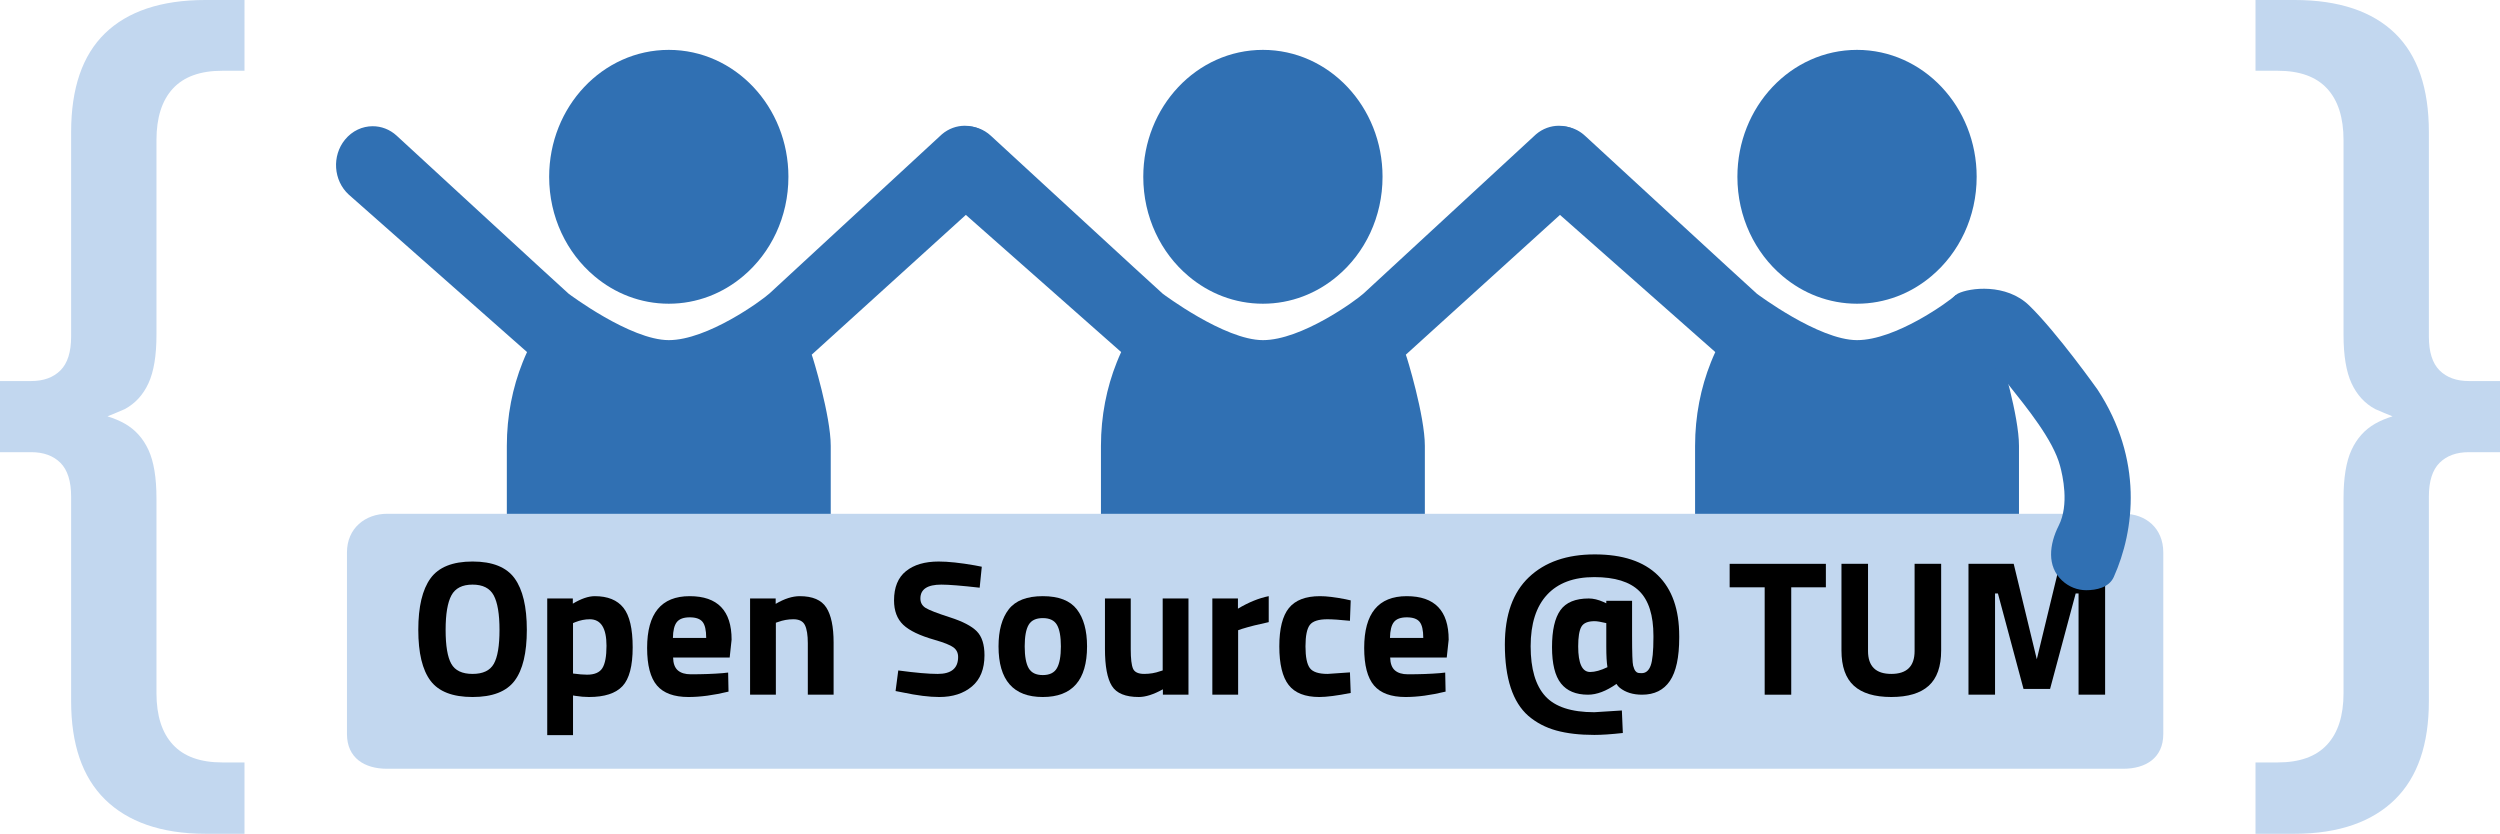 <?xml version="1.0" encoding="UTF-8" standalone="no"?>
<svg
   width="487.979"
   height="162.747"
   viewBox="0 0 487.979 162.747"
   version="1.1"
   xml:space="preserve"
   style="clip-rule:evenodd;fill-rule:evenodd;stroke-linejoin:round;stroke-miterlimit:2"
   id="svg51"
   sodipodi:docname="logo.svg"
   inkscape:export-batch-path="/home/frank/dev/tum-dev/tum-dev.github.io/public"
   inkscape:export-batch-name="logo-light"
   xmlns:inkscape="http://www.inkscape.org/namespaces/inkscape"
   xmlns:sodipodi="http://sodipodi.sourceforge.net/DTD/sodipodi-0.dtd"
   xmlns="http://www.w3.org/2000/svg"
   xmlns:svg="http://www.w3.org/2000/svg"
   xmlns:serif="http://www.serif.com/"><defs
   id="defs51" /><sodipodi:namedview
   id="namedview51"
   pagecolor="#505050"
   bordercolor="#ffffff"
   borderopacity="1"
   inkscape:showpageshadow="0"
   inkscape:pageopacity="0"
   inkscape:pagecheckerboard="1"
   inkscape:deskcolor="#d1d1d1" />
    
    <g
   id="dark1"
   serif:id="dark"
   inkscape:export-filename="logo-dark.svg"
   inkscape:export-xdpi="96"
   inkscape:export-ydpi="96"
   transform="translate(-116.621,-270.6)">
        <g
   id="logo">
            <g
   id="g6">
                <path
   d="m 502.448,305.11 c 0,7.853 -3.436,14.855 -8.82,19.382 -3.98,3.372 -9.034,5.392 -14.531,5.392 -5.498,0 -10.552,-2.02 -14.532,-5.392 -5.383,-4.527 -8.819,-11.529 -8.819,-19.382 0,-13.685 10.451,-24.774 23.351,-24.774 12.899,0 23.351,11.089 23.351,24.774"
   style="fill:#3070b3;fill-rule:nonzero"
   id="path1" />
                <path
   d="m 386.481,305.11 c 0,7.853 -3.437,14.855 -8.82,19.382 -3.98,3.372 -9.034,5.392 -14.531,5.392 -5.498,0 -10.552,-2.02 -14.532,-5.392 -5.383,-4.527 -8.819,-11.529 -8.819,-19.382 0,-13.685 10.451,-24.774 23.351,-24.774 12.899,0 23.351,11.089 23.351,24.774"
   style="fill:#3070b3;fill-rule:nonzero"
   id="path2" />
                <path
   d="m 270.513,305.11 c 0,7.853 -3.436,14.855 -8.819,19.382 -3.98,3.372 -9.034,5.392 -14.532,5.392 -5.497,0 -10.551,-2.02 -14.531,-5.392 -5.383,-4.527 -8.819,-11.529 -8.819,-19.382 0,-13.685 10.451,-24.774 23.35,-24.774 12.9,0 23.351,11.089 23.351,24.774"
   style="fill:#3070b3;fill-rule:nonzero"
   id="path3" />
                <path
   d="M 335.463,339.321 300.65,308.574 c -2.987,-2.747 -3.312,-7.543 -0.723,-10.713 1.416,-1.735 3.408,-2.624 5.413,-2.624 1.661,0 3.33,0.611 4.684,1.855 0,0 32.502,29.942 33.549,30.833 0.019,0.021 12.068,9.066 19.557,9.066 7.516,0 18.091,-7.687 19.659,-9.114 l 33.648,-31.062 c 1.322,-1.124 2.902,-1.668 4.472,-1.668 2.098,0 4.177,0.974 5.592,2.848 2.471,3.273 1.973,8.053 -1.113,10.674 l -34.359,31.162 c 0.215,0.481 3.712,11.951 3.712,17.796 v 17.341 h -63.223 v -17.341 c 0,-5.845 1.117,-11.381 3.092,-16.317 0.268,-0.675 0.553,-1.338 0.853,-1.989 z"
   style="fill:#3070b3"
   id="path4" />
                <path
   d="m 219.496,339.321 -34.814,-30.747 c -2.986,-2.747 -3.311,-7.543 -0.723,-10.713 1.416,-1.735 3.409,-2.624 5.414,-2.624 1.66,0 3.33,0.611 4.684,1.855 0,0 32.501,29.942 33.549,30.833 0.019,0.021 12.068,9.066 19.556,9.066 7.517,0 18.092,-7.687 19.66,-9.114 l 33.648,-31.062 c 1.322,-1.124 2.902,-1.668 4.471,-1.668 2.099,0 4.178,0.974 5.593,2.848 2.471,3.273 1.972,8.053 -1.113,10.674 l -34.359,31.162 c 0.215,0.481 3.712,11.951 3.712,17.796 v 17.341 h -63.223 v -17.341 c 0,-5.845 1.116,-11.381 3.092,-16.317 0.268,-0.675 0.553,-1.338 0.853,-1.989 z"
   style="fill:#3070b3"
   id="path5" />
                <path
   d="m 451.431,339.321 -34.814,-30.747 c -2.987,-2.747 -3.312,-7.543 -0.723,-10.713 1.416,-1.735 3.409,-2.624 5.413,-2.624 1.661,0 3.33,0.611 4.685,1.855 0,0 32.501,29.942 33.548,30.833 0.019,0.021 12.069,9.066 19.557,9.066 7.516,0 17.765,-7.412 19.333,-8.839 l 8.566,11.679 c 0.215,0.481 3.713,11.951 3.713,17.796 v 17.341 h -63.224 v -17.341 c 0,-5.845 1.117,-11.381 3.092,-16.317 0.269,-0.675 0.553,-1.338 0.854,-1.989 z"
   style="fill:#3070b3"
   id="path6" />
            </g>
            <g
   id="g25">
                <path
   d="m 590.718,367.537 v 39.913 c 0,8.443 -2.198,14.837 -6.594,19.174 -4.397,4.341 -10.933,6.723 -19.611,6.723 h -7.636 v -13.924 h 4.341 c 4.281,0 7.491,-1.157 9.629,-3.47 2.143,-2.316 3.211,-5.667 3.211,-10.065 v -38.004 c 0,-4.049 0.521,-7.203 1.562,-9.459 1.041,-2.255 2.575,-3.961 4.598,-5.118 0.989,-0.564 2.127,-1.043 3.404,-1.442 -0.187,-0.065 -3.119,-1.266 -3.404,-1.422 -2.023,-1.098 -3.557,-2.777 -4.598,-5.032 -1.041,-2.256 -1.562,-5.407 -1.562,-9.458 v -38.005 c 0,-4.393 -1.068,-7.749 -3.211,-10.065 -2.138,-2.311 -5.348,-3.47 -9.629,-3.47 h -4.341 V 270.6 h 7.636 c 8.678,0 15.214,2.246 19.611,6.524 4.396,4.282 6.594,10.703 6.594,19.262 V 336.3 c 0,3.009 0.694,5.207 2.082,6.594 1.389,1.388 3.297,2.083 5.727,2.083 h 6.073 v 13.882 h -6.073 c -2.43,0 -4.338,0.695 -5.727,2.084 -1.388,1.388 -2.082,3.587 -2.082,6.594"
   style="fill:#c2d7ef;fill-rule:nonzero"
   id="path7" />
                <path
   d="m 130.504,367.537 v 39.913 c 0,8.443 2.197,14.837 6.594,19.174 4.397,4.341 10.933,6.723 19.611,6.723 h 7.636 v -13.924 h -4.341 c -4.281,0 -7.491,-1.157 -9.629,-3.47 -2.143,-2.316 -3.212,-5.667 -3.212,-10.065 v -38.004 c 0,-4.049 -0.52,-7.203 -1.562,-9.459 -1.04,-2.255 -2.574,-3.961 -4.597,-5.118 -0.989,-0.564 -2.127,-1.043 -3.405,-1.442 0.187,-0.065 3.12,-1.266 3.405,-1.422 2.023,-1.098 3.557,-2.777 4.597,-5.032 1.042,-2.256 1.562,-5.407 1.562,-9.458 v -38.005 c 0,-4.393 1.069,-7.749 3.212,-10.065 2.138,-2.311 5.348,-3.47 9.629,-3.47 h 4.341 V 270.6 h -7.636 c -8.678,0 -15.214,2.246 -19.611,6.524 -4.397,4.282 -6.594,10.703 -6.594,19.262 V 336.3 c 0,3.009 -0.695,5.207 -2.082,6.594 -1.389,1.388 -3.297,2.083 -5.727,2.083 h -6.074 v 13.882 h 6.074 c 2.43,0 4.338,0.695 5.727,2.084 1.387,1.388 2.082,3.587 2.082,6.594"
   style="fill:#c2d7ef;fill-rule:nonzero"
   id="path8" />
                <path
   d="m 531.157,370.885 c 4.304,0 7.72,2.827 7.72,7.541 v 35.453 c 0,4.714 -3.49,6.776 -7.794,6.776 H 192.14 c -4.306,0 -7.795,-2.062 -7.795,-6.776 v -35.453 c 0,-4.714 3.563,-7.541 7.869,-7.541 z"
   style="fill:#c2d7ef"
   id="path9" />
                <g
   id="g24">
                    <g
   id="g23">
                        <path
   d="m 204.71,400.17 c 0.739,1.315 2.123,1.972 4.151,1.972 2.029,0 3.412,-0.657 4.151,-1.972 0.739,-1.315 1.108,-3.519 1.108,-6.611 0,-3.093 -0.376,-5.341 -1.127,-6.743 -0.751,-1.403 -2.129,-2.104 -4.132,-2.104 -2.003,0 -3.381,0.701 -4.132,2.104 -0.751,1.402 -1.127,3.65 -1.127,6.743 0,3.092 0.369,5.296 1.108,6.611 z m 12.359,3.306 c -1.59,2.116 -4.326,3.174 -8.208,3.174 -3.882,0 -6.618,-1.058 -8.208,-3.174 -1.59,-2.116 -2.385,-5.428 -2.385,-9.936 0,-4.508 0.795,-7.857 2.385,-10.049 1.59,-2.191 4.326,-3.287 8.208,-3.287 3.882,0 6.618,1.096 8.208,3.287 1.59,2.192 2.385,5.541 2.385,10.049 0,4.508 -0.795,7.82 -2.385,9.936 z"
   style="fill-rule:nonzero"
   id="path10" />
                        <path
   d="m 223.436,414.088 v -26.671 h 4.996 v 1.014 c 1.628,-0.977 3.056,-1.465 4.283,-1.465 2.529,0 4.395,0.758 5.597,2.273 1.202,1.515 1.803,4.088 1.803,7.719 0,3.631 -0.664,6.155 -1.991,7.57 -1.327,1.414 -3.506,2.122 -6.536,2.122 -0.827,0 -1.716,-0.075 -2.667,-0.225 l -0.451,-0.076 v 7.739 z m 8.302,-22.614 c -0.927,0 -1.866,0.188 -2.817,0.563 l -0.451,0.188 v 9.842 c 1.127,0.15 2.041,0.225 2.742,0.225 1.453,0 2.448,-0.425 2.986,-1.277 0.539,-0.851 0.808,-2.304 0.808,-4.357 0,-3.456 -1.089,-5.184 -3.268,-5.184 z"
   style="fill-rule:nonzero"
   id="path11" />
                        <path
   d="m 248.004,398.949 c 0.025,1.152 0.331,1.985 0.92,2.498 0.588,0.514 1.434,0.77 2.535,0.77 2.329,0 4.408,-0.075 6.236,-0.225 l 1.052,-0.113 0.075,3.719 c -2.88,0.701 -5.484,1.052 -7.813,1.052 -2.83,0 -4.884,-0.751 -6.161,-2.254 -1.277,-1.503 -1.916,-3.944 -1.916,-7.325 0,-6.737 2.768,-10.105 8.302,-10.105 5.459,0 8.189,2.83 8.189,8.49 l -0.375,3.493 z m 6.461,-3.831 c 0,-1.503 -0.238,-2.549 -0.714,-3.137 -0.476,-0.589 -1.309,-0.883 -2.498,-0.883 -1.19,0 -2.029,0.307 -2.517,0.92 -0.488,0.614 -0.745,1.647 -0.77,3.1 z"
   style="fill-rule:nonzero"
   id="path12" />
                        <path
   d="m 268.063,406.199 h -5.034 v -18.782 h 4.997 v 1.052 c 1.702,-1.002 3.268,-1.503 4.695,-1.503 2.504,0 4.232,0.739 5.184,2.216 0.952,1.478 1.428,3.757 1.428,6.837 v 10.18 h -5.034 v -10.03 c 0,-1.602 -0.188,-2.786 -0.564,-3.55 -0.375,-0.763 -1.127,-1.145 -2.254,-1.145 -1.026,0 -2.015,0.175 -2.967,0.526 l -0.451,0.15 z"
   style="fill-rule:nonzero"
   id="path13" />
                        <path
   d="m 300.369,384.712 c -2.73,0 -4.095,0.902 -4.095,2.705 0,0.801 0.338,1.415 1.014,1.84 0.677,0.426 2.261,1.04 4.752,1.841 2.492,0.801 4.239,1.709 5.241,2.724 1.001,1.014 1.502,2.573 1.502,4.676 0,2.68 -0.814,4.708 -2.441,6.086 -1.628,1.377 -3.757,2.066 -6.386,2.066 -1.954,0 -4.345,-0.301 -7.175,-0.902 l -1.353,-0.263 0.526,-4.019 c 3.356,0.451 5.923,0.676 7.701,0.676 2.655,0 3.982,-1.102 3.982,-3.306 0,-0.801 -0.307,-1.427 -0.92,-1.878 -0.614,-0.451 -1.835,-0.939 -3.663,-1.465 -2.905,-0.826 -4.952,-1.809 -6.142,-2.949 -1.189,-1.139 -1.784,-2.723 -1.784,-4.752 0,-2.554 0.776,-4.457 2.329,-5.709 1.553,-1.253 3.681,-1.879 6.386,-1.879 1.853,0 4.207,0.251 7.062,0.752 l 1.352,0.263 -0.413,4.094 c -3.531,-0.401 -6.023,-0.601 -7.475,-0.601 z"
   style="fill-rule:nonzero"
   id="path14" />
                        <path
   d="m 313.516,389.539 c 1.328,-1.715 3.544,-2.573 6.649,-2.573 3.106,0 5.322,0.858 6.649,2.573 1.328,1.716 1.991,4.126 1.991,7.231 0,6.587 -2.88,9.88 -8.64,9.88 -5.759,0 -8.639,-3.293 -8.639,-9.88 0,-3.105 0.663,-5.515 1.99,-7.231 z m 3.888,11.476 c 0.514,0.902 1.434,1.353 2.761,1.353 1.328,0 2.248,-0.451 2.761,-1.353 0.514,-0.901 0.771,-2.316 0.771,-4.245 0,-1.928 -0.257,-3.33 -0.771,-4.207 -0.513,-0.876 -1.433,-1.315 -2.761,-1.315 -1.327,0 -2.247,0.439 -2.761,1.315 -0.513,0.877 -0.77,2.279 -0.77,4.207 0,1.929 0.257,3.344 0.77,4.245 z"
   style="fill-rule:nonzero"
   id="path15" />
                        <path
   d="m 343.568,387.417 h 5.034 v 18.782 h -4.996 v -1.052 c -1.803,1.002 -3.368,1.503 -4.696,1.503 -2.604,0 -4.357,-0.72 -5.259,-2.16 -0.901,-1.44 -1.352,-3.85 -1.352,-7.231 v -9.842 h 5.034 v 9.917 c 0,1.853 0.15,3.118 0.45,3.794 0.301,0.676 1.027,1.014 2.179,1.014 1.102,0 2.141,-0.175 3.118,-0.526 l 0.488,-0.15 z"
   style="fill-rule:nonzero"
   id="path16" />
                        <path
   d="m 353.26,406.199 v -18.782 h 4.996 v 1.991 c 2.104,-1.252 4.107,-2.066 6.01,-2.442 v 5.071 c -2.028,0.426 -3.769,0.864 -5.221,1.315 l -0.751,0.263 v 12.584 z"
   style="fill-rule:nonzero"
   id="path17" />
                        <path
   d="m 374.259,386.966 c 1.302,0 2.967,0.2 4.996,0.601 l 1.014,0.225 -0.15,3.982 c -1.979,-0.2 -3.444,-0.3 -4.395,-0.3 -1.728,0 -2.874,0.369 -3.437,1.108 -0.564,0.739 -0.846,2.135 -0.846,4.188 0,2.054 0.282,3.463 0.846,4.226 0.563,0.764 1.721,1.146 3.474,1.146 l 4.358,-0.3 0.15,4.019 c -2.68,0.526 -4.721,0.789 -6.123,0.789 -2.78,0 -4.777,-0.783 -5.992,-2.348 -1.214,-1.565 -1.821,-4.076 -1.821,-7.532 0,-3.456 0.626,-5.954 1.878,-7.494 1.252,-1.54 3.268,-2.31 6.048,-2.31 z"
   style="fill-rule:nonzero"
   id="path18" />
                        <path
   d="m 387.97,398.949 c 0.025,1.152 0.332,1.985 0.92,2.498 0.589,0.514 1.434,0.77 2.536,0.77 2.329,0 4.407,-0.075 6.236,-0.225 l 1.051,-0.113 0.075,3.719 c -2.879,0.701 -5.484,1.052 -7.813,1.052 -2.83,0 -4.883,-0.751 -6.161,-2.254 -1.277,-1.503 -1.915,-3.944 -1.915,-7.325 0,-6.737 2.767,-10.105 8.301,-10.105 5.46,0 8.19,2.83 8.19,8.49 l -0.376,3.493 z m 6.461,-3.831 c 0,-1.503 -0.238,-2.549 -0.714,-3.137 -0.476,-0.589 -1.308,-0.883 -2.498,-0.883 -1.189,0 -2.028,0.307 -2.517,0.92 -0.488,0.614 -0.745,1.647 -0.77,3.1 z"
   style="fill-rule:nonzero"
   id="path19" />
                        <path
   d="m 444.392,394.742 v 0.3 c 0,3.857 -0.607,6.681 -1.822,8.471 -1.214,1.791 -3.024,2.686 -5.428,2.686 -1.778,0 -3.23,-0.451 -4.357,-1.352 -0.251,-0.201 -0.464,-0.451 -0.639,-0.751 -2.003,1.402 -3.857,2.103 -5.56,2.103 -2.354,0 -4.113,-0.732 -5.277,-2.197 -1.165,-1.465 -1.747,-3.832 -1.747,-7.1 0,-3.268 0.544,-5.666 1.634,-7.194 1.089,-1.527 2.936,-2.291 5.541,-2.291 0.876,0 1.828,0.225 2.855,0.676 l 0.563,0.263 v -0.488 h 5.034 v 6.724 c 0,3.456 0.069,5.434 0.206,5.935 0.138,0.501 0.288,0.851 0.451,1.052 0.163,0.2 0.332,0.319 0.507,0.357 0.176,0.037 0.413,0.056 0.714,0.056 0.801,0 1.384,-0.488 1.747,-1.465 0.363,-0.977 0.544,-2.805 0.544,-5.485 v -0.338 c 0,-4.007 -0.92,-6.918 -2.761,-8.733 -1.84,-1.816 -4.77,-2.724 -8.79,-2.724 -4.019,0 -7.093,1.152 -9.222,3.456 -2.129,2.304 -3.193,5.654 -3.193,10.049 0,4.395 0.952,7.638 2.855,9.729 1.903,2.091 5.096,3.137 9.579,3.137 l 5.372,-0.339 0.188,4.396 c -2.254,0.25 -4.107,0.375 -5.56,0.375 -2.88,0 -5.359,-0.288 -7.438,-0.864 -2.078,-0.576 -3.894,-1.527 -5.447,-2.855 -3.055,-2.679 -4.583,-7.325 -4.583,-13.936 0,-5.785 1.566,-10.162 4.696,-13.129 3.13,-2.968 7.413,-4.452 12.847,-4.452 5.435,0 9.542,1.359 12.321,4.076 2.78,2.717 4.17,6.668 4.17,11.852 z M 427,401.767 c 0.951,0 2.078,-0.314 3.38,-0.94 -0.15,-0.901 -0.225,-2.228 -0.225,-3.981 v -4.621 c -1.052,-0.25 -1.816,-0.376 -2.291,-0.376 -1.303,0 -2.16,0.364 -2.574,1.09 -0.413,0.726 -0.619,2.003 -0.619,3.831 0,3.331 0.776,4.997 2.329,4.997 z"
   style="fill-rule:nonzero"
   id="path20" />
                        <path
   d="m 454.234,385.238 v -4.583 h 18.782 v 4.583 h -6.761 v 20.961 h -5.184 v -20.961 z"
   style="fill-rule:nonzero"
   id="path21" />
                        <path
   d="m 481.243,397.672 c 0,2.98 1.515,4.47 4.545,4.47 3.031,0 4.546,-1.49 4.546,-4.47 v -17.017 h 5.184 v 16.904 c 0,3.131 -0.808,5.428 -2.423,6.893 -1.615,1.465 -4.051,2.198 -7.307,2.198 -3.255,0 -5.691,-0.733 -7.306,-2.198 -1.615,-1.465 -2.423,-3.762 -2.423,-6.893 v -16.904 h 5.184 z"
   style="fill-rule:nonzero"
   id="path22" />
                        <path
   d="m 500.852,406.199 v -25.544 h 8.828 l 4.507,18.632 4.508,-18.632 h 8.828 v 25.544 h -5.184 V 386.44 h -0.563 l -4.997,18.632 h -5.184 l -4.996,-18.632 h -0.563 v 19.759 z"
   style="fill-rule:nonzero"
   id="path23" />
                    </g>
                </g>
            </g>
            <path
   d="m 508.74,345.78 c -3.012,-3.81 -11.988,-13.957 -11.353,-16.245 0.163,-0.586 0.96,-1.408 1.389,-1.624 2.302,-1.162 9.443,-2.048 13.937,2.328 5.445,5.299 13.325,16.403 13.325,16.403 8.929,13.618 7.262,27.471 3.173,36.588 -0.919,2.05 -3.39,2.574 -5.374,2.574 -1.68,0 -3.367,-0.624 -4.728,-1.896 -2.967,-2.772 -2.511,-7.022 -0.641,-10.717 2.09,-4.131 0.757,-9.777 0.268,-11.628 -1.357,-5.141 -6.594,-11.482 -9.996,-15.783 z"
   style="fill:#3070b3"
   id="path25" />
        </g>
    </g>
    
    
</svg>
